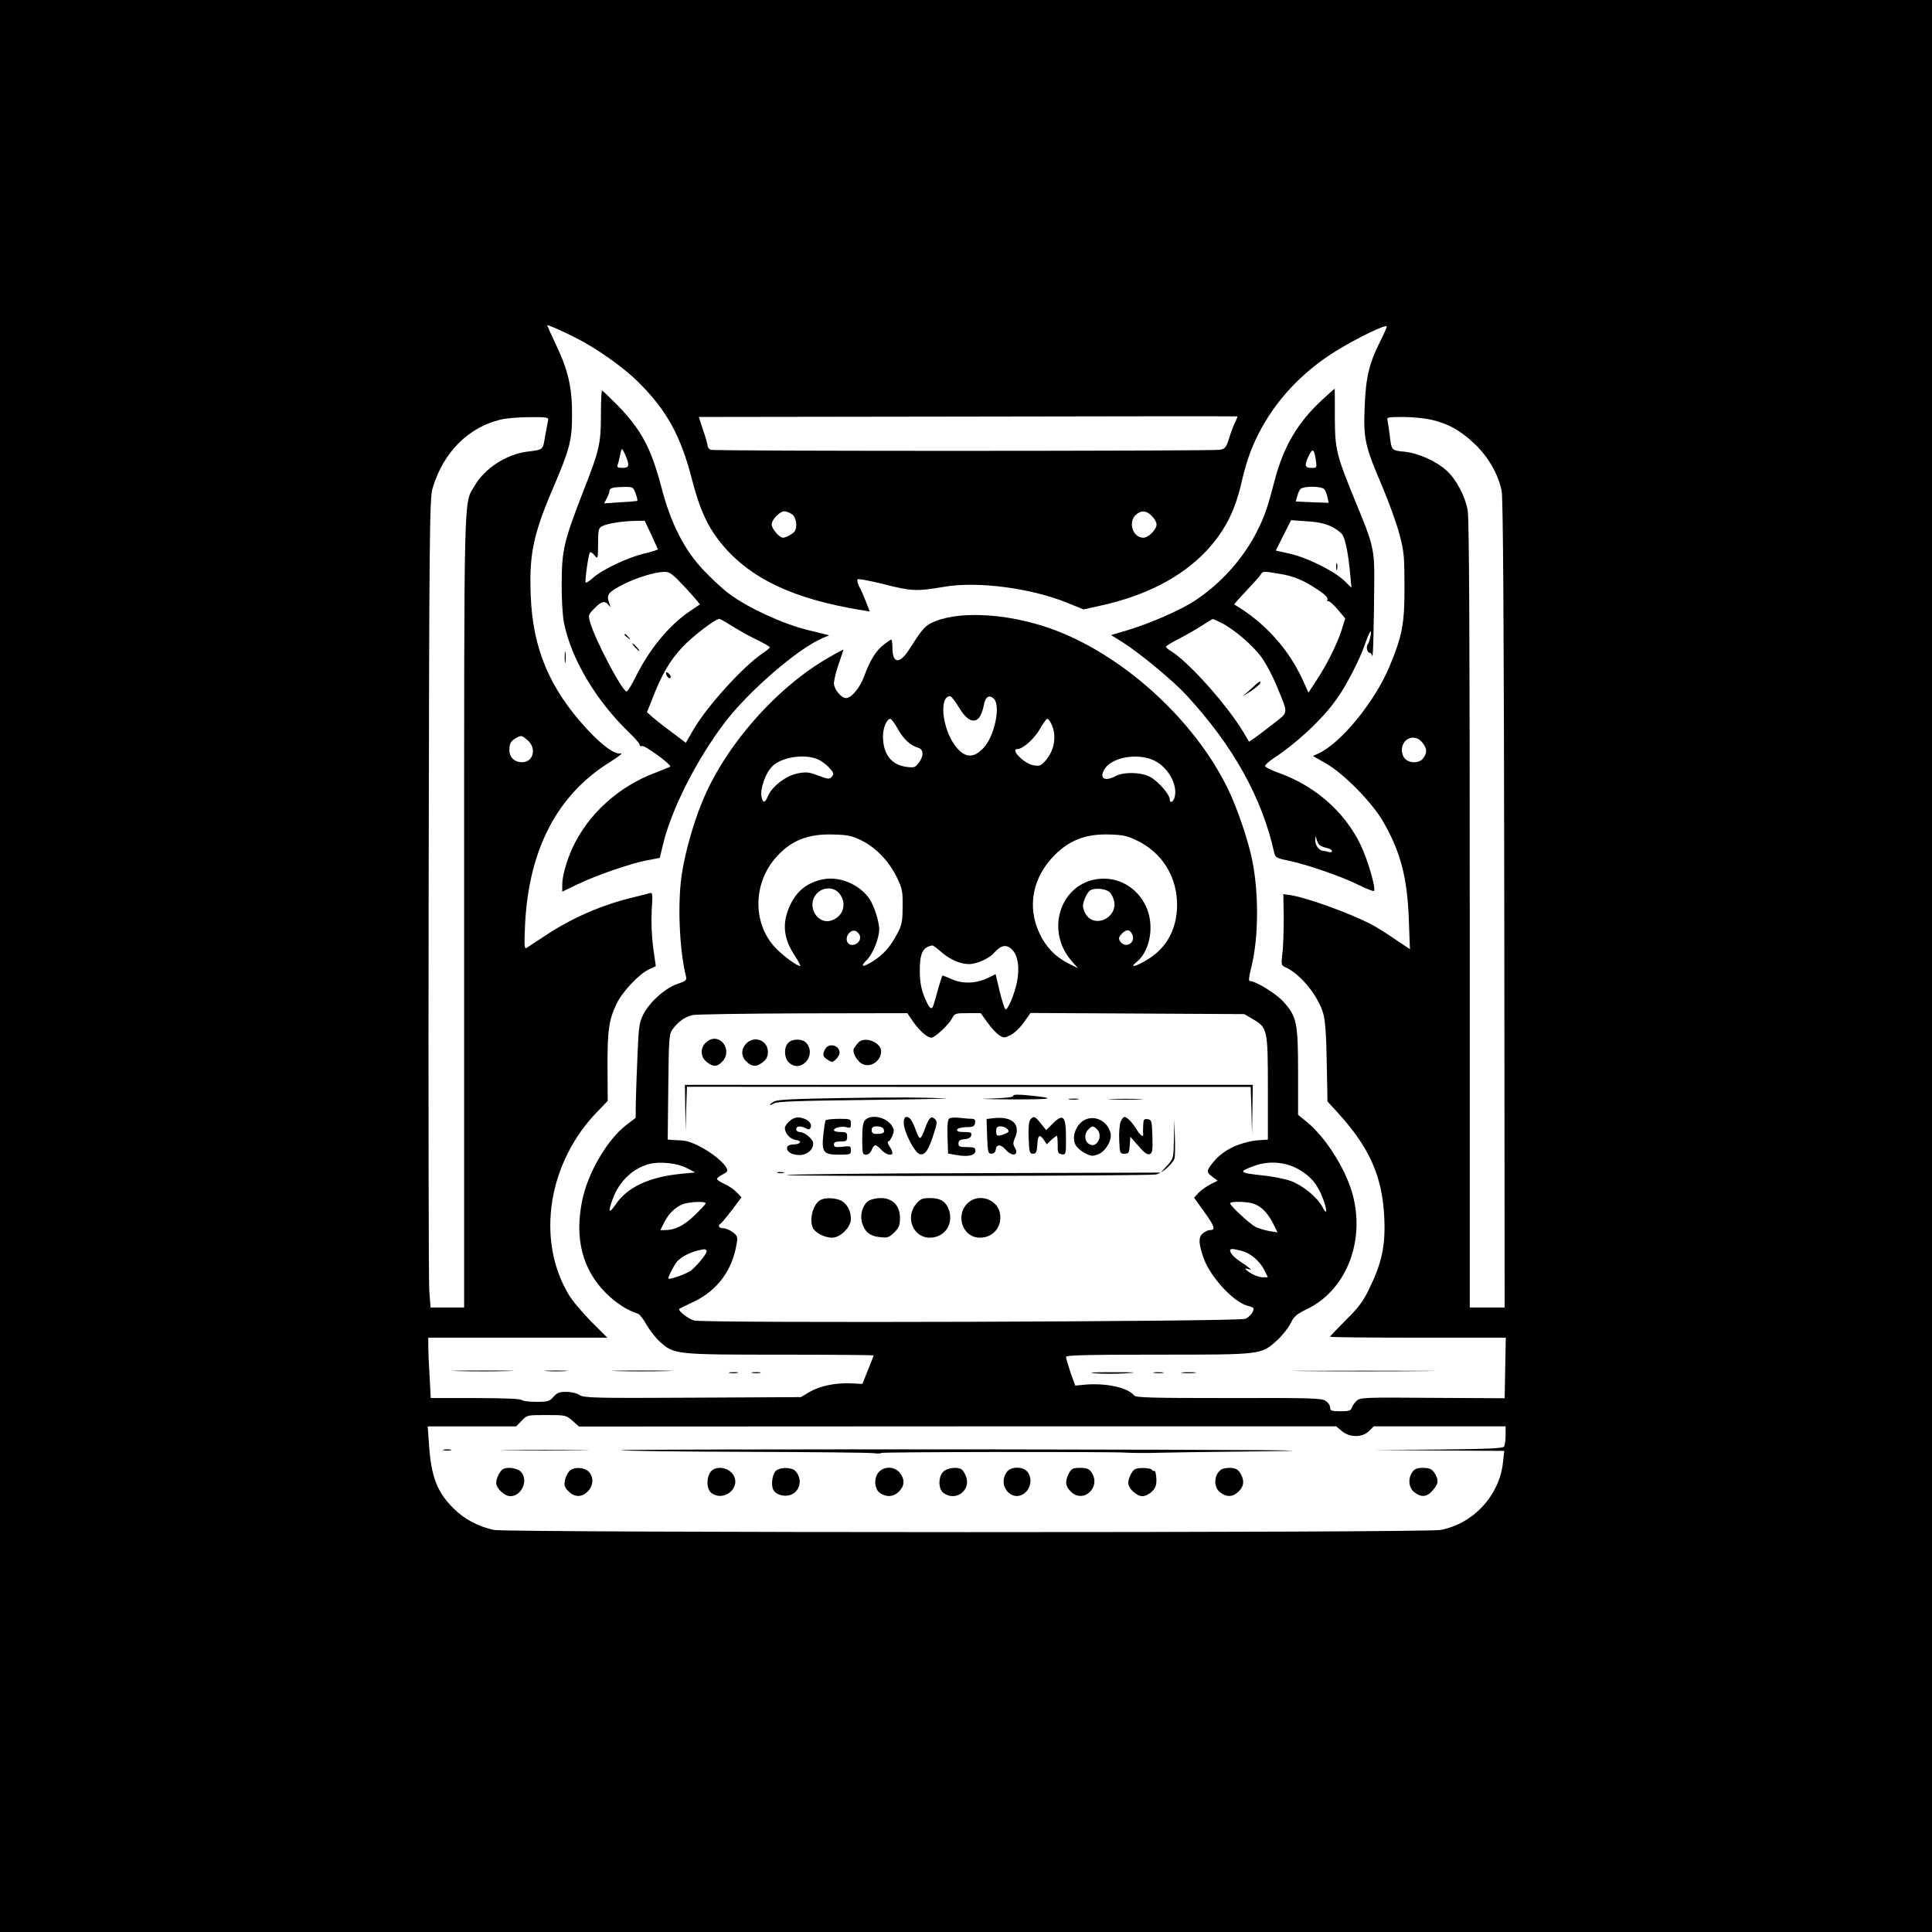 <?xml version="1.0" standalone="no"?>
<!DOCTYPE svg PUBLIC "-//W3C//DTD SVG 20010904//EN"
 "http://www.w3.org/TR/2001/REC-SVG-20010904/DTD/svg10.dtd">
<svg version="1.0" xmlns="http://www.w3.org/2000/svg"
 width="1024pt" height="1024pt" viewBox="0 0 1024 1024"
 preserveAspectRatio="xMidYMid meet">
<g transform="translate(0,1024) scale(0.1,-0.1)"
fill="#000000" stroke="none">
<path d="M0 5120 l0 -5120 5120 0 5120 0 0 5120 0 5120 -5120 0 -5120 0 0
-5120z m3045 3333 c116 -58 262 -161 341 -241 148 -147 222 -283 280 -507 42
-164 84 -257 159 -348 153 -185 382 -293 748 -352 l37 -6 -20 51 c-11 29 -27
65 -36 81 -8 16 -12 33 -9 38 2 5 67 -7 142 -26 146 -37 172 -38 318 -13 173
30 457 -6 649 -84 l89 -36 86 19 c243 53 432 151 564 290 94 101 148 203 182
342 30 129 53 196 95 279 89 176 231 328 410 439 114 70 270 146 270 130 0 -5
-15 -40 -34 -77 -59 -117 -77 -192 -83 -347 -7 -171 1 -208 92 -420 35 -83 77
-198 92 -255 25 -95 27 -121 27 -280 1 -196 -12 -261 -80 -424 -78 -187 -259
-407 -377 -460 l-28 -13 68 -39 c95 -54 245 -206 304 -309 92 -159 128 -296
136 -518 l6 -158 -82 55 c-45 31 -103 67 -129 80 -119 60 -330 136 -418 151
l-42 6 2 -123 c0 -68 -2 -153 -7 -189 -7 -64 -7 -66 19 -77 79 -37 172 -152
198 -246 10 -34 16 -120 18 -258 l4 -206 53 -58 c170 -186 238 -339 248 -559
7 -145 -13 -239 -78 -372 -32 -68 -57 -102 -125 -169 -46 -46 -84 -86 -84 -89
0 -3 209 -5 465 -5 l466 0 -3 -161 -3 -160 -382 2 c-358 3 -384 2 -402 -15
-11 -10 -23 -27 -26 -37 -5 -16 -16 -19 -61 -19 -47 0 -54 3 -54 20 0 11 -11
27 -24 35 -22 15 -82 16 -514 15 -412 0 -491 2 -501 14 -35 43 -157 68 -269
56 l-43 -4 -25 69 c-13 39 -24 76 -24 83 0 9 104 12 488 12 553 0 545 -1 631
76 27 25 59 65 71 89 18 38 32 49 86 76 201 95 306 344 248 589 -32 140 -145
322 -253 408 l-41 33 0 227 c0 262 -7 294 -78 373 -39 43 -146 109 -177 109
-8 0 -6 20 6 69 41 159 42 403 4 581 -22 104 -79 270 -125 365 -179 372 -564
720 -943 854 -239 84 -503 95 -635 27 -32 -17 -51 -40 -115 -141 -50 -77 -87
-72 -87 13 0 23 -3 42 -6 42 -3 0 -21 -12 -40 -27 -41 -31 -74 -85 -104 -168
-22 -60 -67 -115 -96 -115 -25 0 -64 47 -64 78 0 16 11 62 25 102 14 40 25 75
25 76 0 2 -33 -15 -72 -38 -281 -158 -560 -476 -679 -775 -44 -107 -87 -260
-104 -368 -25 -154 -15 -405 21 -551 5 -19 -1 -24 -45 -39 -64 -21 -148 -96
-181 -161 -22 -44 -25 -66 -31 -214 -4 -91 -8 -203 -9 -250 l-1 -85 -50 -38
c-100 -77 -203 -252 -233 -399 -42 -202 1 -367 126 -492 55 -54 109 -89 169
-109 9 -3 30 -29 46 -59 17 -29 49 -70 71 -90 74 -67 86 -68 639 -68 271 0
493 -2 493 -4 0 -3 -13 -38 -30 -78 l-29 -73 -63 3 c-83 3 -163 -14 -218 -46
l-45 -27 -574 -3 c-526 -3 -575 -1 -599 14 -15 10 -46 17 -71 17 -35 0 -49 -5
-67 -26 -21 -24 -30 -27 -93 -27 -38 0 -73 5 -76 10 -4 6 -96 10 -244 10
l-238 0 -6 113 c-4 61 -7 133 -7 160 l0 47 474 0 475 0 -87 87 c-48 49 -102
113 -120 145 -172 292 -106 699 155 967 l54 56 -1 175 c-1 196 7 254 47 338
30 64 119 159 174 185 l35 16 -14 98 c-8 62 -11 134 -8 196 6 91 5 98 -11 93
-10 -3 -56 -15 -102 -26 -160 -40 -314 -108 -451 -199 -47 -31 -91 -60 -99
-65 -12 -7 -13 11 -8 125 20 397 170 685 447 858 47 29 74 51 61 48 -32 -8
-99 41 -182 131 -196 213 -285 424 -296 703 -9 220 13 325 117 569 91 213 102
255 102 395 0 145 -21 233 -87 372 -25 53 -45 97 -45 99 0 5 69 -25 145 -63z
m3502 -450 c-8 -15 -23 -54 -32 -85 -16 -50 -22 -57 -49 -62 -45 -7 -2679 -8
-2699 0 -9 3 -17 14 -17 23 0 9 -11 46 -24 83 l-22 68 1425 2 c784 2 1427 2
1429 1 2 0 -3 -14 -11 -30z m-3642 10 c-2 -10 -9 -48 -16 -86 -12 -73 -8 -70
-96 -81 -111 -15 -223 -88 -277 -180 -59 -101 -56 31 -56 -2258 l0 -2098 -89
0 -89 0 -7 93 c-3 50 -5 1015 -3 2142 3 1900 5 2054 21 2108 56 188 187 321
360 363 29 7 98 13 154 13 91 1 101 -1 98 -16z m4683 2 c89 -21 152 -56 226
-126 73 -68 127 -162 145 -251 8 -37 12 -709 14 -2191 l2 -2137 -92 0 -93 0 0
2083 c0 1457 -3 2101 -11 2143 -14 76 -61 164 -112 210 -55 50 -150 93 -225
100 -68 7 -67 6 -77 94 -4 30 -9 63 -11 73 -5 15 4 17 83 17 48 0 116 -7 151
-15z m-3390 -501 c22 -15 30 -66 14 -90 -9 -13 -46 -34 -62 -34 -19 0 -60 48
-60 70 0 26 43 70 67 70 10 0 29 -7 41 -16z m1907 -9 c14 -13 25 -33 25 -45 0
-27 -43 -70 -70 -70 -57 0 -83 84 -38 123 28 24 55 21 83 -8z m-1024 -1012
c41 -70 81 -90 109 -56 9 12 20 40 24 63 7 46 29 61 54 36 37 -36 3 -198 -54
-259 -55 -60 -104 -55 -154 14 -67 93 -83 259 -24 259 6 0 26 -26 45 -57z
m-322 -117 c30 -54 66 -87 109 -100 28 -9 29 -44 1 -80 -19 -25 -25 -26 -68
-20 -78 11 -121 69 -121 161 0 46 20 93 40 93 4 0 22 -24 39 -54z m817 19 c25
-61 11 -135 -35 -187 -24 -27 -32 -30 -64 -24 -50 9 -125 86 -84 86 28 0 89
54 118 105 17 30 35 55 40 55 6 0 17 -16 25 -35z m-2780 -78 c50 -43 31 -117
-29 -117 -40 0 -67 26 -67 64 0 36 7 48 35 64 28 16 30 15 61 -11z m4743 -13
c25 -32 26 -52 5 -82 -18 -27 -69 -30 -96 -5 -10 9 -18 30 -18 46 0 65 70 91
109 41z m-3206 -88 c18 -7 45 -27 61 -44 25 -27 27 -34 16 -47 -14 -17 -17
-17 -89 10 -36 13 -53 14 -97 5 -60 -13 -133 -69 -154 -120 -15 -36 -26 -38
-33 -7 -11 43 21 134 60 169 50 46 169 63 236 34z m1785 -7 c73 -36 125 -128
108 -194 -7 -26 -26 -35 -26 -12 0 26 -63 98 -104 119 -49 26 -138 28 -184 4
-60 -31 -88 -10 -56 40 41 62 176 84 262 43z m-1553 -423 c77 -38 145 -109
187 -193 30 -62 33 -75 32 -158 0 -77 -4 -98 -27 -141 -35 -68 -72 -111 -126
-146 -60 -38 -76 -35 -36 5 32 32 65 114 65 162 0 40 -27 124 -51 160 -53 78
-161 123 -249 104 -80 -17 -133 -58 -169 -130 -48 -97 -41 -182 24 -278 18
-28 30 -51 26 -51 -19 0 -101 62 -138 104 -116 131 -110 340 13 475 77 86 167
122 299 118 77 -2 99 -6 150 -31z m1467 -4 c121 -60 198 -176 206 -313 8 -138
-48 -251 -158 -316 -61 -37 -97 -45 -56 -12 63 50 91 164 63 260 -32 108 -128
182 -236 182 -219 0 -322 -265 -170 -438 l33 -37 -52 26 c-69 35 -118 86 -152
158 -68 143 -37 299 81 417 79 79 167 112 289 108 74 -2 95 -7 152 -35z
m-1583 -278 c40 -50 23 -116 -35 -140 -80 -34 -145 76 -84 141 33 35 91 35
119 -1z m1430 9 c12 -10 24 -34 27 -54 13 -81 -95 -136 -145 -73 -12 15 -21
38 -21 51 0 29 25 79 42 86 28 12 77 6 97 -10z m-1325 -225 c14 -23 -3 -52
-32 -56 -30 -5 -45 29 -26 57 18 25 42 24 58 -1z m1446 2 c24 -46 -36 -82 -64
-38 -8 13 -6 22 8 37 24 26 42 27 56 1z m-1006 -100 c44 -37 97 -60 142 -60
40 0 108 30 133 60 37 41 65 47 95 17 32 -32 41 -97 26 -173 -13 -63 -47 -144
-60 -144 -5 0 -18 42 -31 93 l-22 94 -40 -20 c-62 -30 -133 -33 -190 -8 -27
12 -50 21 -51 21 -2 0 -11 -28 -21 -62 -9 -35 -21 -74 -25 -88 -11 -39 -23
-30 -50 35 -18 45 -24 79 -25 136 0 97 15 129 67 138 4 0 27 -17 52 -39z
m-155 -364 c34 -49 76 -86 97 -86 19 0 92 68 110 102 14 27 18 28 83 28 l69 0
36 -50 c19 -27 47 -57 61 -66 24 -16 29 -16 60 -1 19 9 51 39 71 67 l36 51
567 -3 566 -3 46 -27 c77 -45 79 -55 79 -367 l0 -271 -27 -2 c-46 -3 -56 -4
-103 -17 -65 -18 -123 -55 -159 -100 -38 -47 -38 -54 -4 -79 l27 -20 -40 -20
c-21 -11 -49 -31 -62 -45 l-23 -25 55 -77 c55 -77 61 -95 27 -95 -9 0 -27 -9
-38 -19 -22 -21 -20 -55 7 -131 36 -99 157 -230 230 -250 37 -10 39 -12 29
-34 -6 -13 -23 -29 -38 -36 -32 -15 -2863 -24 -2922 -9 -31 8 -89 54 -78 62 2
2 39 20 81 40 121 59 200 166 222 303 7 37 5 44 -20 63 -15 11 -37 21 -50 21
-24 0 -32 14 -14 25 5 3 32 36 60 72 l50 67 -26 27 c-14 15 -43 35 -65 44 -21
10 -39 22 -39 26 0 5 14 16 30 24 25 13 29 19 21 34 -30 55 -167 142 -233 146
-15 1 -39 2 -53 3 l-26 2 3 279 c3 264 4 281 24 307 28 39 66 65 105 74 19 4
282 8 586 9 l552 1 30 -44z m-1199 -777 l45 -23 -80 -8 c-166 -17 -281 -71
-342 -162 -37 -54 -42 -41 -14 33 34 91 107 160 194 182 55 14 149 4 197 -22z
m3240 -5 c63 -34 104 -82 130 -152 26 -67 25 -99 0 -51 -27 52 -103 115 -167
139 -30 11 -98 25 -151 30 -127 14 -132 19 -40 52 74 26 159 20 228 -18z
m-3140 -182 c0 -5 -27 -33 -59 -64 -57 -55 -104 -78 -159 -78 l-22 0 20 40
c24 47 54 77 95 96 33 14 125 19 125 6z m2907 -3 c40 -15 71 -47 100 -102 l24
-49 -43 7 c-24 4 -56 14 -73 22 -31 16 -135 112 -135 125 0 12 94 10 127 -3z
m-2902 -248 c5 -10 -40 -69 -80 -103 -19 -17 -115 -52 -122 -45 -5 5 28 69 46
91 19 22 65 47 106 57 43 10 43 10 50 0z m2837 -1 c48 -14 94 -53 119 -101
l19 -39 -27 0 c-16 0 -43 9 -60 20 -36 21 -43 33 -15 23 25 -9 9 5 -45 41 -46
30 -69 66 -41 66 7 0 30 -5 50 -10z m-3548 -900 l35 -31 2006 1 2007 0 30 -25
c41 -35 109 -35 144 0 l25 25 349 0 350 0 0 -47 c0 -27 -4 -54 -8 -60 -6 -10
-91 -13 -348 -16 l-339 -2 344 -3 344 -2 -7 -62 c-19 -175 -158 -325 -331
-357 -84 -16 -4943 -15 -5017 0 -82 17 -158 58 -214 114 -87 86 -119 169 -130
337 l-7 98 235 0 234 0 29 30 c28 30 30 30 132 30 100 0 103 -1 137 -30z"/>
<path d="M7007 8120 c-129 -119 -205 -248 -252 -430 -37 -142 -51 -183 -92
-265 -73 -146 -195 -281 -332 -370 -79 -51 -233 -118 -354 -155 l-88 -26 61
-38 c85 -53 263 -200 335 -277 250 -270 404 -546 469 -840 5 -23 13 -28 68
-39 93 -18 292 -86 380 -131 43 -21 79 -35 81 -31 10 16 -36 173 -73 247 -85
175 -244 313 -439 381 -36 13 -66 28 -66 34 0 6 19 23 41 38 127 83 263 210
338 316 51 70 124 213 150 290 23 67 39 92 30 46 -3 -19 -10 -40 -15 -46 -10
-13 -2 -44 11 -44 5 0 11 -8 13 -17 5 -19 9 157 11 402 1 160 -6 191 -95 405
-108 263 -113 286 -114 458 0 83 0 152 -1 152 -1 0 -31 -27 -67 -60z m-33
-317 c6 -43 6 -43 -24 -43 -35 0 -38 13 -13 65 20 41 28 36 37 -22z m45 -156
c6 -8 14 -27 17 -43 l6 -29 -87 3 -87 4 7 26 c4 15 11 33 17 39 14 18 112 17
127 0z m36 -197 c25 -12 52 -32 60 -44 16 -25 32 -105 41 -206 l7 -75 -38 37
c-53 51 -197 123 -288 143 l-75 17 40 80 41 81 83 -6 c57 -3 97 -12 129 -27z
m-275 -251 c76 -12 129 -34 205 -85 37 -24 54 -42 51 -51 -3 -8 -2 -12 3 -9 4
3 27 -16 50 -43 l41 -49 -20 -64 c-25 -76 -76 -178 -133 -265 l-42 -64 -27 60
c-75 168 -204 312 -366 407 -2 1 27 34 65 74 37 39 72 78 76 86 10 17 13 17
97 3z m-307 -260 c67 -34 162 -115 210 -178 24 -32 62 -103 84 -157 62 -152
64 -135 -14 -197 -37 -29 -83 -64 -100 -76 l-33 -22 -27 46 c-87 146 -292 376
-385 433 -16 9 -28 20 -28 24 0 4 30 23 68 42 37 19 92 51 122 70 30 19 56 35
58 35 1 1 22 -9 45 -20z m518 -1175 c5 -7 23 -14 39 -18 17 -3 30 -11 30 -17
0 -6 -7 -8 -16 -5 -9 3 -22 6 -29 6 -23 0 -45 30 -44 58 1 21 2 23 6 7 3 -11
9 -25 14 -31z"/>
<path d="M7082 7235 c0 -16 2 -22 5 -12 2 9 2 23 0 30 -3 6 -5 -1 -5 -18z"/>
<path d="M6630 6588 l-45 -40 48 31 c26 18 47 36 47 41 0 14 0 14 -50 -32z"/>
<path d="M3185 8043 c0 -155 -7 -187 -97 -416 -99 -256 -110 -302 -111 -477
-1 -81 5 -174 12 -210 37 -189 169 -412 342 -579 32 -31 59 -61 59 -68 0 -7 6
-10 13 -7 15 5 161 -102 149 -110 -4 -2 -39 -16 -77 -31 -197 -73 -360 -222
-442 -402 -31 -68 -53 -147 -53 -193 l0 -36 83 40 c101 48 285 112 371 127
l63 12 17 71 c44 185 178 450 327 646 125 165 389 393 517 447 l37 16 -115 28
c-133 33 -319 119 -417 193 -34 25 -96 83 -137 127 -100 106 -171 246 -220
435 -56 211 -106 305 -234 437 -42 42 -78 77 -81 77 -3 0 -6 -57 -6 -127z
m131 -218 c22 -53 19 -65 -17 -65 -23 0 -30 4 -26 14 3 8 9 31 13 50 3 20 8
36 11 36 2 0 11 -16 19 -35z m53 -201 c7 -19 11 -37 9 -38 -1 -2 -42 -6 -89
-8 l-87 -6 14 27 c8 14 14 31 14 38 0 16 17 21 75 22 50 1 51 0 64 -35z m82
-216 c18 -40 35 -76 36 -79 2 -3 -31 -13 -73 -23 -87 -21 -219 -83 -270 -128
-19 -17 -37 -28 -40 -26 -5 6 14 146 22 159 3 5 14 -1 24 -13 19 -23 19 -23
20 59 0 73 2 84 21 94 28 14 100 26 170 28 l56 1 34 -72z m183 -284 c43 -47
77 -86 75 -88 -2 -1 -26 -17 -52 -35 -111 -75 -216 -203 -288 -349 -22 -45
-44 -80 -50 -77 -31 20 -162 269 -190 363 -12 42 -12 43 21 77 38 39 56 43 76
18 11 -15 12 -13 2 14 -15 41 -4 55 76 96 72 36 167 65 216 66 31 0 43 -9 114
-85z m239 -198 c30 -19 88 -52 130 -73 43 -20 77 -40 77 -44 0 -3 -17 -18 -37
-31 -102 -68 -293 -278 -367 -404 l-41 -71 -70 53 c-39 28 -85 65 -103 80
l-33 29 30 75 c47 122 92 200 156 268 51 56 174 150 197 152 4 0 32 -15 61
-34z"/>
<path d="M3310 6876 c0 -2 8 -10 18 -17 15 -13 16 -12 3 4 -13 16 -21 21 -21
13z"/>
<path d="M3365 6810 c10 -11 20 -20 23 -20 3 0 -3 9 -13 20 -10 11 -20 20 -23
20 -3 0 3 -9 13 -20z"/>
<path d="M3530 6674 c0 -17 17 -36 24 -26 3 5 -1 15 -9 22 -8 7 -15 9 -15 4z"/>
<path d="M2993 6755 c0 -27 2 -38 4 -22 2 15 2 37 0 50 -2 12 -4 0 -4 -28z"/>
<path d="M2428 2973 c72 -2 192 -2 265 0 72 1 13 3 -133 3 -146 0 -205 -2
-132 -3z"/>
<path d="M2898 2973 c29 -2 74 -2 100 0 26 2 2 3 -53 3 -55 0 -76 -1 -47 -3z"/>
<path d="M3272 2973 c70 -2 187 -2 260 0 73 1 16 3 -127 3 -143 0 -203 -2
-133 -3z"/>
<path d="M6923 2973 c169 -2 445 -2 615 0 169 1 30 2 -308 2 -338 0 -477 -1
-307 -2z"/>
<path d="M3868 2963 c12 -2 30 -2 40 0 9 3 -1 5 -23 4 -22 0 -30 -2 -17 -4z"/>
<path d="M3988 2963 c12 -2 30 -2 40 0 9 3 -1 5 -23 4 -22 0 -30 -2 -17 -4z"/>
<path d="M5805 2961 c39 -3 111 -3 160 0 72 5 58 6 -70 6 -105 0 -136 -2 -90
-6z"/>
<path d="M6118 2963 c12 -2 32 -2 45 0 12 2 2 4 -23 4 -25 0 -35 -2 -22 -4z"/>
<path d="M6268 2963 c17 -2 47 -2 65 0 17 2 3 4 -33 4 -36 0 -50 -2 -32 -4z"/>
<path d="M3747 4719 c-37 -28 -37 -80 -1 -108 34 -27 55 -26 82 2 59 63 -15
159 -81 106z"/>
<path d="M3950 4703 c-25 -32 -20 -69 12 -95 27 -23 49 -23 82 3 19 15 26 30
26 53 0 66 -79 91 -120 39z"/>
<path d="M4177 4712 c-23 -25 -21 -78 3 -102 63 -63 152 36 93 103 -21 23 -75
22 -96 -1z"/>
<path d="M4548 4713 c-8 -10 -18 -23 -22 -30 -10 -18 11 -60 39 -79 43 -28
105 9 105 64 0 49 -90 82 -122 45z"/>
<path d="M4384 4692 c-6 -4 -14 -17 -18 -29 -5 -17 -1 -26 19 -39 24 -16 27
-16 45 1 11 10 20 26 20 35 0 32 -38 51 -66 32z"/>
<path d="M3632 4368 l2 -123 3 117 4 118 1494 -1 1494 0 4 -127 3 -127 2 133
2 132 -1505 0 -1505 0 2 -122z"/>
<path d="M5370 4431 c0 -7 -44 -11 -127 -14 -71 -1 -20 -3 112 -4 231 -1 256
6 88 22 -50 5 -73 4 -73 -4z"/>
<path d="M4460 4420 c-247 -4 -341 -8 -357 -18 -13 -7 -23 -15 -23 -18 0 -2
10 1 23 8 17 10 136 14 492 18 259 3 448 7 420 8 -138 6 -248 7 -555 2z"/>
<path d="M5668 4413 c12 -2 32 -2 45 0 12 2 2 4 -23 4 -25 0 -35 -2 -22 -4z"/>
<path d="M5893 4413 c43 -2 110 -2 150 0 40 1 5 3 -78 3 -82 0 -115 -2 -72 -3z"/>
<path d="M4187 4300 c-15 -12 -27 -29 -27 -39 0 -28 29 -60 58 -63 36 -4 26
-23 -13 -24 -19 0 -31 -6 -33 -15 -4 -23 21 -39 63 -41 41 -1 75 27 75 62 0
22 -45 60 -71 60 -11 0 -19 7 -19 15 0 17 23 19 51 5 15 -9 21 -7 26 5 8 21
-15 43 -52 51 -22 4 -38 0 -58 -16z"/>
<path d="M4586 4304 c-12 -12 -16 -36 -16 -100 0 -78 2 -84 20 -84 13 0 24 10
30 25 5 14 14 25 20 25 5 0 20 -11 32 -25 22 -25 58 -34 58 -15 0 6 -7 22 -16
35 -9 14 -12 25 -6 25 5 0 15 13 22 30 10 25 10 34 -4 55 -29 44 -109 61 -140
29z m97 -48 c8 -19 -1 -26 -35 -26 -21 0 -28 5 -28 20 0 15 7 20 29 20 16 0
31 -6 34 -14z"/>
<path d="M4790 4288 c1 -49 60 -162 87 -166 27 -4 44 22 72 108 18 55 19 66 7
78 -20 20 -32 9 -52 -46 -25 -67 -29 -69 -49 -15 -21 57 -33 73 -51 73 -9 0
-14 -11 -14 -32z"/>
<path d="M5032 4312 c-9 -6 -12 -33 -10 -98 l3 -88 45 -8 c61 -11 100 -2 100
23 0 16 -7 19 -45 19 -38 0 -45 3 -45 19 0 15 8 21 32 23 22 2 34 9 36 21 3
14 -4 17 -38 17 -29 0 -40 4 -37 13 2 7 22 12 48 13 37 0 44 4 47 22 3 16 -2
22 -16 22 -11 0 -39 2 -63 5 -24 3 -50 2 -57 -3z"/>
<path d="M5262 4313 l-33 -4 3 -92 c3 -84 5 -92 23 -92 13 0 21 8 23 23 4 29
27 28 54 -3 34 -39 72 -28 46 14 -9 15 -9 25 0 46 35 76 -13 121 -116 108z
m78 -58 c10 -12 8 -16 -15 -25 -39 -15 -45 -13 -45 15 0 20 5 25 24 25 13 0
29 -7 36 -15z"/>
<path d="M5461 4306 c-8 -9 -11 -45 -9 -98 3 -75 5 -83 23 -83 17 0 20 8 23
48 3 52 12 58 35 25 l15 -23 24 23 c13 12 27 22 29 22 3 0 5 -21 5 -47 -1 -42
2 -48 22 -51 21 -3 22 -1 22 86 0 116 -14 132 -68 79 l-37 -37 -28 35 c-31 39
-39 42 -56 21z"/>
<path d="M5743 4301 c-43 -27 -64 -91 -42 -130 8 -14 31 -34 51 -44 33 -16 40
-16 71 -4 39 17 72 75 63 112 -17 66 -88 99 -143 66z m72 -47 c34 -35 -3 -103
-42 -78 -25 15 -28 52 -7 75 21 23 28 24 49 3z"/>
<path d="M5939 4293 c-5 -14 -9 -58 -7 -97 3 -68 4 -71 28 -71 22 0 25 5 28
45 l3 45 43 -49 c31 -36 47 -48 60 -43 14 6 16 19 14 94 -3 83 -4 88 -25 91
-20 3 -23 -1 -24 -35 -1 -21 -1 -41 0 -45 3 -19 -16 -5 -33 23 -23 38 -52 69
-66 69 -6 0 -15 -12 -21 -27z"/>
<path d="M4376 4302 c-3 -5 -8 -38 -12 -74 -10 -95 0 -108 81 -108 62 0 65 1
65 24 0 22 -3 23 -45 18 -37 -4 -45 -2 -45 12 0 12 9 16 35 16 31 0 35 3 35
25 0 22 -4 25 -35 25 -19 0 -35 4 -35 10 0 13 44 23 69 15 18 -5 21 -2 21 19
0 25 -2 26 -64 26 -36 0 -67 -4 -70 -8z"/>
<path d="M6222 4202 c-2 -101 -2 -103 -36 -140 l-34 -37 -991 -3 c-545 -1
-991 -6 -991 -10 0 -8 1908 -5 1956 3 34 6 92 57 100 89 2 11 3 62 1 111 l-3
90 -2 -103z"/>
<path d="M4123 4023 c9 -2 23 -2 30 0 6 3 -1 5 -18 5 -16 0 -22 -2 -12 -5z"/>
<path d="M4347 3879 c-39 -23 -60 -106 -37 -150 14 -25 62 -49 101 -49 43 0
99 56 99 99 0 43 -20 80 -51 97 -32 16 -86 18 -112 3z"/>
<path d="M4603 3875 c-32 -22 -47 -77 -33 -119 15 -47 42 -68 94 -73 40 -5 48
-2 76 25 25 25 30 38 30 77 0 65 -39 105 -102 105 -24 0 -53 -7 -65 -15z"/>
<path d="M4856 3859 c-60 -71 -16 -179 72 -179 77 0 127 70 102 145 -15 46
-44 65 -101 65 -40 0 -51 -4 -73 -31z"/>
<path d="M5137 3870 c-78 -62 -39 -190 57 -190 74 0 123 65 104 137 -18 67
-106 96 -161 53z"/>
<path d="M2353 2553 c9 -2 25 -2 35 0 9 3 1 5 -18 5 -19 0 -27 -2 -17 -5z"/>
<path d="M2698 2553 c106 -2 277 -2 380 0 103 1 16 2 -193 2 -209 0 -293 -1
-187 -2z"/>
<path d="M3293 2554 c4 -4 296 -8 649 -9 354 -1 662 -4 686 -7 23 -3 42 -2 42
1 0 6 1241 7 1290 2 20 -2 138 -3 175 -1 17 1 278 5 580 8 384 5 -51 8 -1439
10 -1094 1 -1986 -1 -1983 -4z"/>
<path d="M2664 2452 c-16 -11 -34 -48 -34 -72 0 -29 44 -70 75 -70 61 0 98 87
55 130 -20 20 -74 27 -96 12z"/>
<path d="M3017 2442 c-9 -10 -20 -32 -23 -49 -5 -26 -1 -37 19 -57 33 -33 71
-33 102 -1 31 30 33 77 5 105 -25 25 -81 26 -103 2z"/>
<path d="M3766 2438 c-24 -34 -21 -93 6 -112 70 -49 161 35 111 102 -28 38
-94 43 -117 10z"/>
<path d="M4118 2449 c-22 -12 -34 -74 -20 -104 15 -32 73 -43 107 -21 41 27
45 85 9 121 -17 17 -70 19 -96 4z"/>
<path d="M4660 2440 c-30 -30 -27 -93 5 -114 35 -23 72 -20 100 9 30 30 32 64
4 99 -26 33 -79 36 -109 6z"/>
<path d="M5000 2440 c-29 -29 -27 -94 2 -114 65 -46 146 16 118 89 -6 16 -17
33 -23 37 -23 15 -77 8 -97 -12z"/>
<path d="M5336 2438 c-55 -79 39 -172 104 -103 27 29 29 78 4 106 -25 28 -88
26 -108 -3z"/>
<path d="M5665 2430 c-21 -41 -19 -67 10 -95 67 -68 165 24 109 103 -12 17
-25 22 -59 22 -39 0 -46 -4 -60 -30z"/>
<path d="M6014 2452 c-16 -11 -34 -48 -34 -72 0 -29 44 -70 75 -70 14 0 37 11
51 25 20 20 24 34 23 69 -2 25 -6 43 -10 40 -4 -2 -10 0 -14 6 -7 11 -75 13
-91 2z"/>
<path d="M6474 2452 c-40 -26 -44 -93 -8 -121 35 -28 69 -26 99 4 27 26 31 54
14 88 -16 29 -28 37 -64 37 -16 0 -35 -4 -41 -8z"/>
<path d="M7486 2438 c-25 -35 -20 -83 10 -107 37 -29 68 -26 98 10 29 34 32
50 15 82 -16 30 -28 37 -71 37 -27 0 -41 -6 -52 -22z"/>
</g>
</svg>
